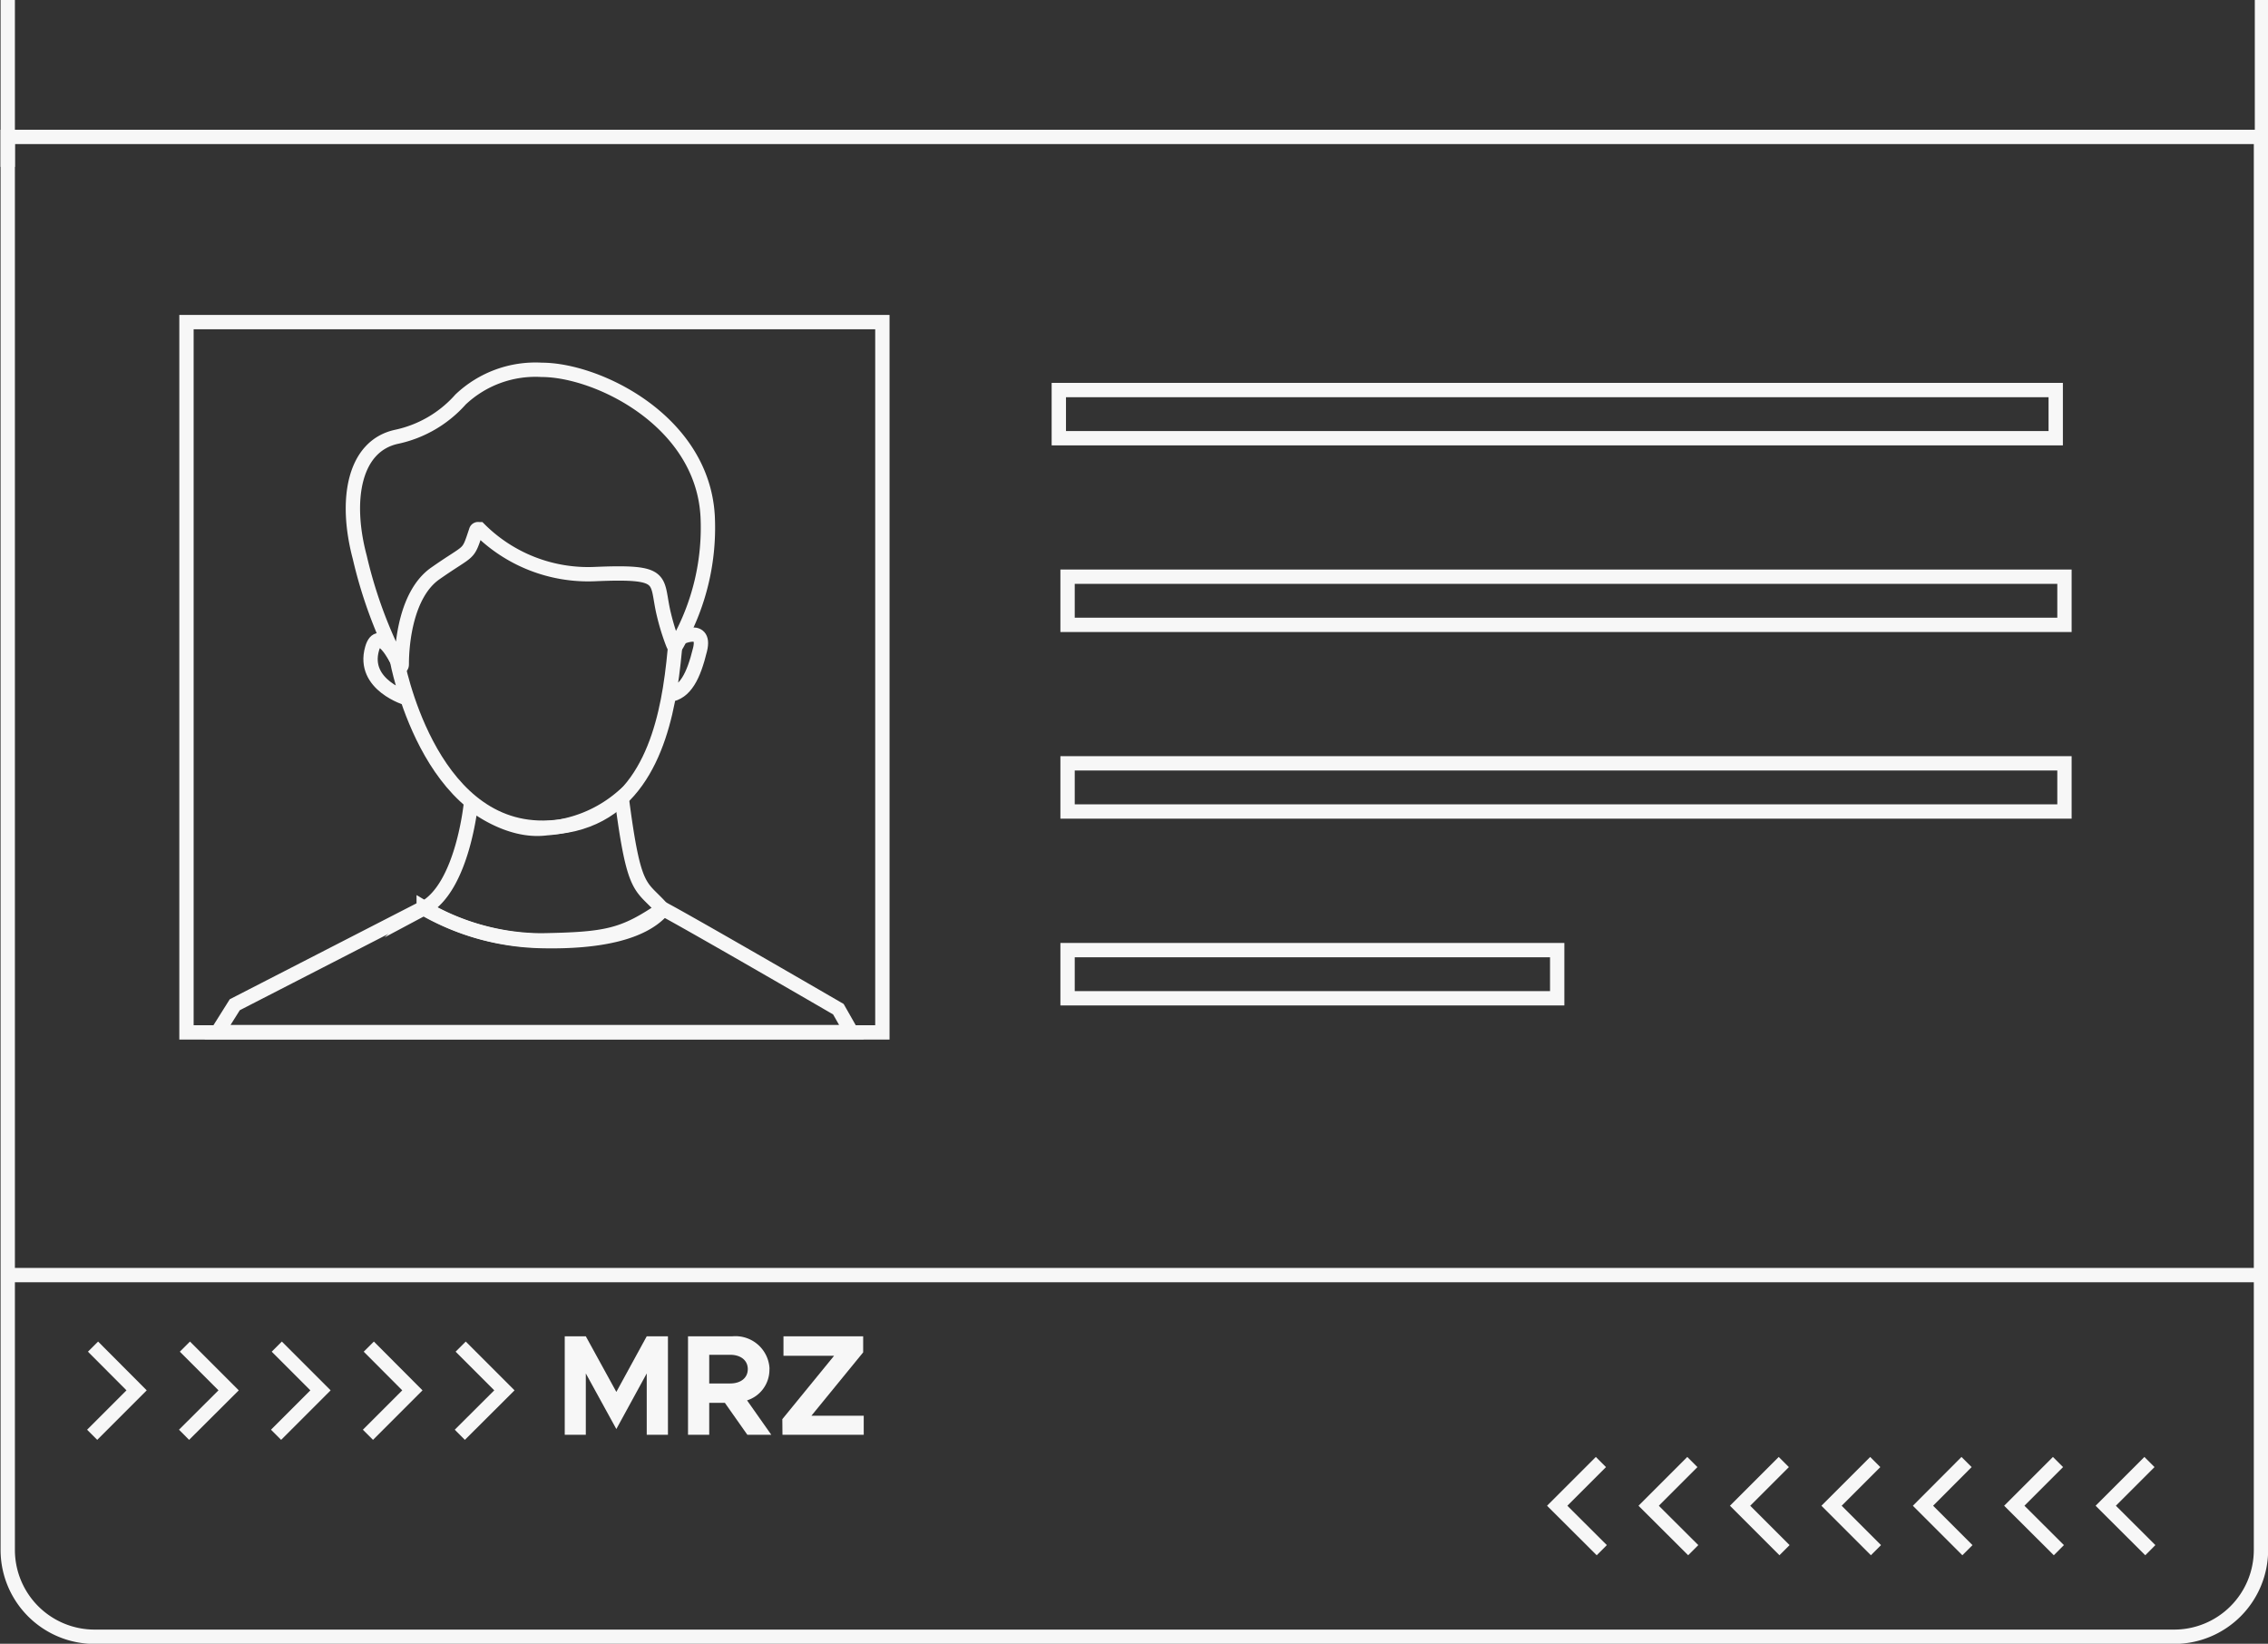 <svg id="Layer_1" data-name="Layer 1" xmlns="http://www.w3.org/2000/svg" viewBox="0 0 158.23 114.67">
  <rect x="0" y="0" width="158.23" height="114.67" fill="#333333" stroke="none"/>
  <defs>
    <style>
      .cls-1 {
        fill: none;
        stroke: #f7f7f7;
        stroke-miterlimit: 10;
      }

      .cls-2 {
        fill: #f7f7f7;
      }
    </style>
  </defs>
  <rect class="cls-1" x="13.01" y="22.47" width="48.55" height="49.55"/>
  <g>
    <path class="cls-1" d="M27.83,46.32c.1.19.2.24.2,0,0-1.48.32-4.89,2.33-6.31,2.51-1.76,2.24-1.15,2.86-3a.14.14,0,0,1,.18-.09s0,0,.05,0a10.73,10.73,0,0,0,8,3.13c5.15-.22,4.26.33,4.87,2.83a15.93,15.93,0,0,0,.55,1.82c.17.45.2.56.42.13A16.33,16.33,0,0,0,49.37,36C49,29.35,41.68,25.8,37.79,25.8a7.6,7.6,0,0,0-5.66,2.07,8.26,8.26,0,0,1-4.46,2.6c-3,.65-3.63,4.43-2.57,8.41A32,32,0,0,0,27.83,46.32Z"/>
    <path class="cls-1" d="M46.67,48.48c1.14-.15,1.72-1.32,2.17-3.17s-1.7-.68-1.7-.68c-.08.95-.19,2.15-.4,3.43-.71,4.33-2.59,9.63-8.83,9.68-8.08.07-10.21-11.67-10.21-11.67s-1.25-2.53-1.74-.82c-.73,2.55,2.46,3.48,2.46,3.48"/>
    <path class="cls-1" d="M32.86,56s-.56,5.91-3.3,7.37a17.25,17.25,0,0,0,8.23,2.28c4,.09,7.07-.57,8.46-2.2-1.57-1.8-2-1-2.88-7.82a9.08,9.08,0,0,1-5.27,2.15C35.38,58.13,32.86,56,32.86,56Z"/>
    <path class="cls-1" d="M15.18,72l1.2-1.91,13.18-6.77a16.22,16.22,0,0,0,8.23,2.28c4.57-.08,5.7-.32,8.46-2.2,2.18,1.16,12.24,7,12.24,7L59.4,72Z"/>
  </g>
  <rect class="cls-1" x="73.87" y="27.21" width="69.55" height="3.36"/>
  <rect class="cls-1" x="74.48" y="40.23" width="69.55" height="3.36"/>
  <rect class="cls-1" x="74.48" y="53.25" width="69.55" height="3.36"/>
  <rect class="cls-1" x="74.48" y="66.28" width="34.16" height="3.36"/>
  <path class="cls-1" d="M.54,9.55h157.2v98.57a6.06,6.06,0,0,1-6.06,6.06H6.6a6.06,6.06,0,0,1-6.06-6.06Z"/>
  <line class="cls-1" x1="0.54" y1="11.64" x2="0.54"/>
  <line class="cls-1" x1="157.81" y1="11.64" x2="157.81"/>
  <line class="cls-1" x1="0.54" y1="88.95" x2="157.74" y2="88.95"/>
  <polyline class="cls-1" points="6.49 93.94 9.53 96.99 6.43 100.09"/>
  <polyline class="cls-1" points="12.9 93.94 15.95 96.99 12.84 100.09"/>
  <polyline class="cls-1" points="19.31 93.94 22.36 96.99 19.26 100.09"/>
  <polyline class="cls-1" points="25.73 93.94 28.77 96.99 25.67 100.09"/>
  <polyline class="cls-1" points="32.14 93.94 35.19 96.99 32.08 100.09"/>
  <polyline class="cls-1" points="149.96 101.99 146.91 105.04 150.02 108.14"/>
  <polyline class="cls-1" points="143.58 101.99 140.53 105.04 143.64 108.14"/>
  <polyline class="cls-1" points="137.2 101.99 134.16 105.04 137.26 108.14"/>
  <polyline class="cls-1" points="130.83 101.99 127.78 105.04 130.88 108.14"/>
  <polyline class="cls-1" points="124.45 101.99 121.4 105.04 124.5 108.14"/>
  <polyline class="cls-1" points="118.07 101.99 115.02 105.04 118.13 108.14"/>
  <polyline class="cls-1" points="111.69 101.99 108.64 105.04 111.75 108.14"/>
  <g>
    <path class="cls-2" d="M39.4,93.22h1.47L43,97.1l2.12-3.88H46.6v6.87H45.12V95.81L43,99.69l-2.13-3.88v4.28H39.4Z"/>
    <path class="cls-2" d="M52.14,100.09l-1.57-2.23H49.48v2.23H48V93.22h3.1a2.38,2.38,0,0,1,2.58,2.16.86.86,0,0,1,0,.16,2.24,2.24,0,0,1-1.56,2.15l1.69,2.4Zm-2.66-3.58h1.46c.73,0,1.23-.38,1.23-1s-.5-1-1.23-1H49.48Z"/>
    <path class="cls-2" d="M54.58,99l3.61-4.42H54.66V93.22h5.56v1.12l-3.61,4.42h3.65v1.33H54.59Z"/>
  </g>
</svg>
